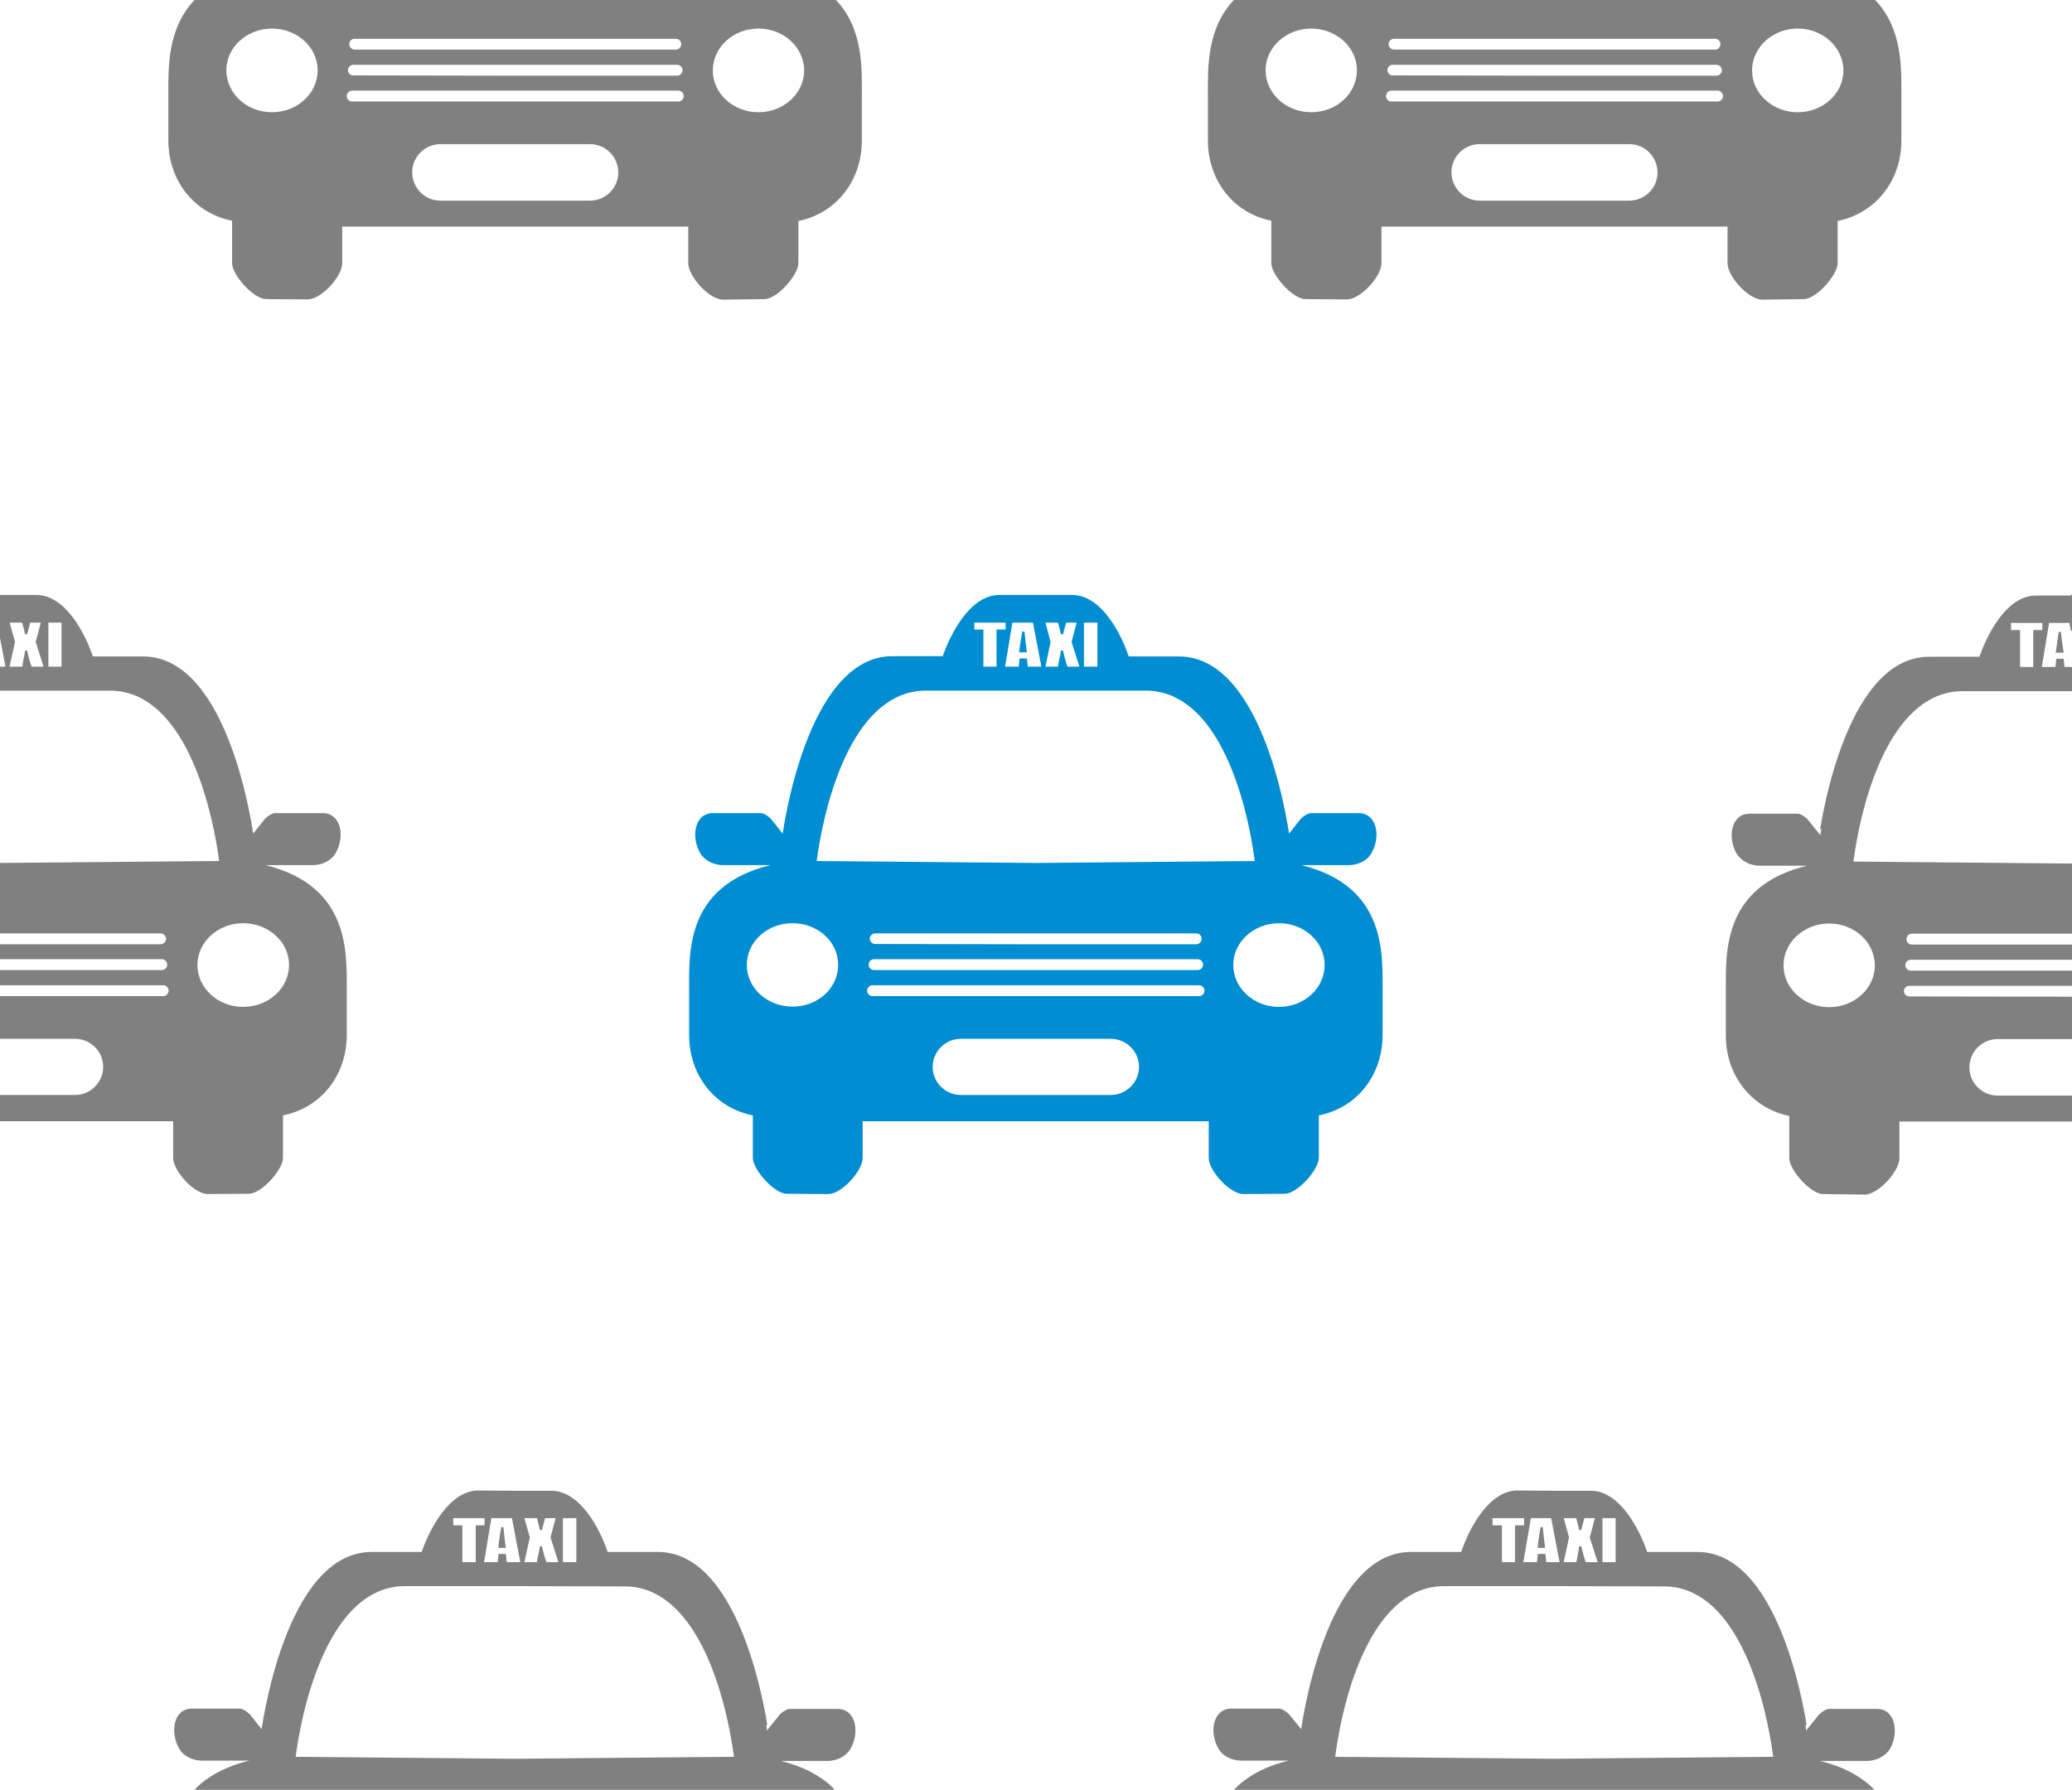 <?xml version="1.0" encoding="UTF-8"?>
<!DOCTYPE svg PUBLIC "-//W3C//DTD SVG 1.1//EN" "http://www.w3.org/Graphics/SVG/1.1/DTD/svg11.dtd">
<!-- Creator: CorelDRAW X8 -->
<svg xmlns="http://www.w3.org/2000/svg" xml:space="preserve" width="73.128mm" height="63.168mm" version="1.1" style="shape-rendering:geometricPrecision; text-rendering:geometricPrecision; image-rendering:optimizeQuality; fill-rule:evenodd; clip-rule:evenodd"
viewBox="0 0 7313 6317"
 xmlns:xlink="http://www.w3.org/1999/xlink">
 <defs>
  <style type="text/css">
   <![CDATA[
    .str1 {stroke:#008DD2;stroke-width:7.62}
    .str0 {stroke:gray;stroke-width:7.62}
    .fil1 {fill:#008DD2}
    .fil0 {fill:gray}
   ]]>
  </style>
 </defs>
 <g id="Слой_x0020_1">
  <g id="_504410568">
   <path class="fil0 str0" d="M960 97c91,0 165,68 165,151 0,84 -74,152 -165,152 -91,0 -165,-68 -165,-152 0,-83 74,-151 165,-151zm-268 -97l2253 0c100,102 93,245 93,339l0 157c0,141 -90,255 -224,281l0 152c0,39 -73,123 -116,123l-146 2c-46,0 -119,-80 -119,-125l0 -133 -615 0 -614 0 0 133c0,45 -73,125 -119,124l-146 -1c-43,-1 -116,-84 -116,-123l0 -153c-134,-25 -225,-139 -225,-281l0 -157c0,-93 -6,-236 94,-338l0 0 0 0zm1985 97c-91,0 -165,68 -165,152 0,83 74,151 165,151 91,0 165,-68 165,-151 0,-84 -74,-152 -165,-152zm-859 36l567 0c13,0 23,10 23,23l0 0c0,13 -10,23 -23,23l-567 0 -566 0c-13,0 -23,-11 -23,-23l0 0c0,-13 10,-23 23,-23l566 0zm0 92l572 0c12,0 23,10 23,23l0 0c0,12 -11,23 -23,23l-572 0 -571 -1c-12,0 -23,-10 -23,-22l0 0c0,-13 11,-23 23,-23l571 0zm0 91l576 0c13,0 23,11 23,23l0 0c0,13 -10,23 -23,23l-576 0 -575 0c-13,0 -23,-10 -23,-23l0 0c0,-12 10,-23 23,-23l575 0zm0 189l265 0c57,0 103,47 103,104l0 0c0,56 -46,103 -103,103l-265 0 -264 0c-57,0 -103,-47 -103,-104l0 0c0,-56 46,-103 103,-103l264 0z"/>
   <path class="fil0 str0" d="M2941 6317l-2249 0c48,-48 118,-86 223,-106l-202 0c-35,0 -65,-18 -77,-40 -32,-54 -21,-136 41,-136l169 0c11,0 28,14 34,20l46 58c0,0 81,-631 386,-631l179 0c29,-85 99,-217 197,-217l129 1 129 0c98,0 168,131 196,216l180 0c305,0 386,632 386,631l46 -57c5,-7 23,-20 34,-20l168 0c63,0 74,82 42,136 -12,21 -42,40 -77,40l-202 0c105,19 175,58 222,105l0 0 0 0zm-1227 -962l0 33 -31 0 0 130 -55 0 0 -130 -32 0 0 -33 118 0zm96 0l31 163 -56 0 -3 -29 -19 0 -3 29 -56 0 27 -163 79 0zm-29 105c-3,-18 -5,-41 -8,-69 -6,32 -9,55 -10,69l18 0zm185 -105l-19 72 29 91 -50 0c-6,-16 -12,-36 -17,-59 -1,10 -3,21 -6,33l-5 26 -52 0 20 -91 -20 -72 52 0c1,4 3,12 6,23 2,8 4,15 5,22l12 -45 45 0zm72 0l0 163 -55 0 0 -163 55 0zm-221 240l388 1c242,0 354,343 390,609l-778 7 -778 -7c36,-266 148,-610 390,-610l388 0z"/>
   <path class="fil0 str0" d="M4628 97c91,0 165,68 165,151 0,84 -74,152 -165,152 -91,0 -165,-68 -165,-152 0,-83 74,-151 165,-151zm-268 -97l2253 0c100,102 94,245 94,339l0 157c0,141 -91,255 -225,281l0 152c0,39 -73,123 -116,123l-146 2c-46,0 -119,-80 -119,-125l0 -133 -614 0 -615 0 0 133c0,45 -73,125 -119,124l-146 -1c-43,-1 -116,-84 -116,-123l0 -153c-133,-25 -224,-139 -224,-281l0 -157c0,-93 -6,-236 93,-338l0 0 0 0zm1985 97c-91,0 -165,68 -165,152 0,83 74,151 165,151 91,0 165,-68 165,-151 0,-84 -74,-152 -165,-152zm-858 36l566 0c13,0 23,10 23,23l0 0c0,13 -10,23 -23,23l-566 0 -567 0c-12,0 -23,-11 -23,-23l0 0c0,-13 11,-23 23,-23l567 0zm0 92l571 0c13,0 23,10 23,23l0 0c0,12 -10,23 -23,23l-571 0 -571 -1c-13,0 -23,-10 -23,-22l0 0c0,-13 10,-23 23,-23l571 0zm0 91l575 0c13,0 23,11 23,23l0 0c0,13 -10,23 -23,23l-575 0 -576 0c-13,0 -23,-10 -23,-23l0 0c0,-12 10,-23 23,-23l576 0zm0 189l264 0c57,0 103,47 103,104l0 0c0,56 -46,103 -103,103l-264 0 -265 0c-57,0 -103,-47 -103,-104l0 0c0,-56 46,-103 103,-103l265 0z"/>
   <path class="fil0 str0" d="M6610 6317l-2249 0c47,-48 117,-86 222,-106l-202 0c-35,0 -65,-18 -77,-40 -32,-54 -21,-136 42,-136l168 0c11,0 29,14 34,20l47 58c0,0 80,-631 385,-631l180 0c28,-85 98,-217 196,-217l129 1 130 0c98,0 167,131 196,216l180 0c304,0 385,632 385,631l46 -57c6,-7 23,-20 34,-20l169 0c62,0 73,82 42,136 -13,21 -42,40 -78,40l-202 0c105,19 175,58 223,105l0 0 0 0zm-1227 -962l0 33 -32 0 0 130 -54 0 0 -130 -33 0 0 -33 119 0zm95 0l31 163 -55 0 -3 -29 -20 0 -3 29 -56 0 28 -163 78 0zm-29 105c-2,-18 -5,-41 -8,-69 -5,32 -9,55 -10,69l18 0zm185 -105l-19 72 29 91 -50 0c-6,-16 -11,-36 -17,-59 -1,10 -3,21 -5,33l-5 26 -53 0 20 -91 -20 -72 52 0c2,4 3,12 6,23 2,8 4,15 5,22l12 -45 45 0zm72 0l0 163 -54 0 0 -163 54 0zm-221 240l388 1c242,0 354,343 390,609l-778 7 -777 -7c35,-266 147,-610 389,-610l388 0z"/>
   <path class="fil0 str0" d="M0 3954l0 -85 265 0c56,0 103,-46 103,-103l0 0c0,-57 -47,-103 -103,-103l-265 0 0 -143 576 0c12,0 23,-10 23,-23l0 0c0,-13 -11,-23 -23,-23l-576 0 0 -46 571 0c13,0 23,-10 23,-23l0 0c0,-12 -10,-23 -23,-23l-571 0 0 -45 567 0c12,0 23,-11 23,-23l0 0c0,-13 -11,-23 -23,-23l-567 0 0 -241 778 -7c-36,-266 -148,-609 -390,-609l-388 0 0 -77 24 0 -24 -125 0 -128 129 0c98,0 168,132 196,217l180 0c305,0 386,631 386,631l46 -58c5,-6 23,-20 34,-20l168 0c63,0 74,82 42,136 -12,22 -42,40 -77,40l-202 0c331,63 318,309 318,446l0 157c0,142 -91,256 -225,281l0 153c0,39 -73,122 -116,123l-145 1c-46,1 -119,-80 -119,-124l0 -133 -615 0 0 0 0 0zm149 -1760l-19 72 29 91 -50 0c-6,-16 -12,-36 -17,-60 -1,11 -3,22 -6,33l-4 27 -53 0 20 -91 -20 -72 52 0c1,4 3,12 6,22 2,8 4,16 5,22l12 -44 45 0zm72 0l0 163 -54 0 0 -163 54 0zm637 1061c-91,0 -165,68 -165,151 0,84 74,152 165,152 92,0 166,-68 166,-152 0,-83 -74,-151 -166,-151z"/>
   <path class="fil1 str1" d="M2797 3255c92,0 165,67 165,151 0,84 -73,151 -165,151 -91,0 -165,-67 -165,-151 0,-84 74,-151 165,-151zm756 -1061l0 32 -32 0 0 131 -54 0 0 -131 -32 0 0 -32 118 0zm96 0l31 163 -56 0 -3 -29 -19 0 -3 29 -56 0 27 -163 79 0zm-29 105c-3,-19 -5,-42 -8,-69 -6,31 -9,54 -11,69l19 0zm185 -105l-19 72 29 91 -50 0c-6,-16 -12,-36 -17,-60 -1,11 -3,22 -6,33l-5 27 -52 0 19 -91 -19 -72 52 0c1,4 3,12 6,22 2,8 4,16 5,22l12 -44 45 0zm72 0l0 163 -55 0 0 -163 55 0zm637 1061c-91,0 -165,68 -165,151 0,84 74,152 165,152 92,0 165,-68 165,-152 0,-83 -73,-151 -165,-151zm281 -381l-168 0c-11,0 -29,14 -34,20l-46 58c0,0 -81,-631 -386,-631l-180 0c-28,-85 -98,-217 -196,-217l-129 0 -129 0c-99,0 -168,132 -197,216l-180 0c-304,0 -385,632 -385,632l-46 -58c-6,-7 -23,-20 -34,-20l-169 0c-62,0 -73,82 -41,136 12,21 42,40 77,40l202 0c-332,63 -318,308 -318,446l0 157c0,142 91,256 225,281l0 153c0,39 73,122 115,123l146 1c46,1 119,-80 119,-124l0 -133 615 0 614 0 0 133c0,44 74,125 120,124l145 -1c43,-1 116,-84 116,-123l0 -153c134,-25 225,-139 225,-281l0 -157c0,-137 13,-383 -318,-446l202 0c35,0 65,-18 77,-40 32,-54 21,-136 -42,-136l0 0 0 0zm-1139 -440l388 0c242,0 354,343 389,609l-777 7 -778 -7c36,-266 148,-609 390,-609l388 0zm0 857l566 0c13,0 23,10 23,23l0 0c0,12 -10,23 -23,23l-566 0 -567 -1c-12,0 -23,-10 -23,-23l0 0c0,-12 11,-22 23,-22l567 0zm0 91l571 0c13,0 23,11 23,23l0 0c0,13 -10,23 -23,23l-571 0 -571 0c-13,0 -23,-10 -23,-23l0 0c0,-12 10,-23 23,-23l571 0zm0 92l576 0c12,0 23,10 23,23l0 0c0,13 -11,23 -23,23l-576 0 -576 0c-13,0 -23,-10 -23,-23l0 0c0,-13 10,-23 23,-23l576 0zm0 189l264 0c57,0 104,46 104,103l0 0c0,57 -47,103 -104,103l-264 0 -265 0c-56,0 -103,-46 -103,-103l0 0c0,-57 47,-103 103,-103l265 0z"/>
   <path class="fil0 str0" d="M6456 3256c91,0 165,68 165,152 0,83 -74,151 -165,151 -91,0 -165,-68 -165,-151 0,-84 74,-152 165,-152zm857 -1150l0 120 -6 -31 -78 0 -27 163 56 0 3 -29 19 0 3 29 30 0 0 78 -386 0c-242,0 -354,343 -390,609l776 7 0 240 -565 0c-13,0 -23,10 -23,23l0 0c0,13 10,23 23,23l565 0 0 46 -570 0c-12,0 -22,10 -22,23l0 0c0,12 10,23 22,23l570 0 0 46 -574 0c-13,0 -23,10 -23,22l0 0c0,13 10,23 23,23l574 1 0 142 -263 0c-57,0 -103,47 -103,104l0 0c0,56 46,103 103,103l263 0 0 84 -613 0 0 133c0,45 -73,125 -119,125l-146 -2c-43,0 -116,-84 -116,-123l0 -152c-133,-26 -224,-140 -224,-281l0 -157c0,-138 -14,-384 318,-446l-202 0c-36,0 -65,-19 -78,-40 -32,-54 -21,-136 42,-136l169 0c11,0 28,13 33,19l47 58c0,1 81,-631 385,-631l180 0c29,-85 98,-216 196,-216l128 0 0 0 0 0zm-101 89l0 33 -32 0 0 130 -54 0 0 -130 -32 0 0 -33 118 0zm67 105c-3,-18 -6,-41 -9,-69 -5,32 -8,55 -10,69l19 0z"/>
  </g>
 </g>
</svg>

